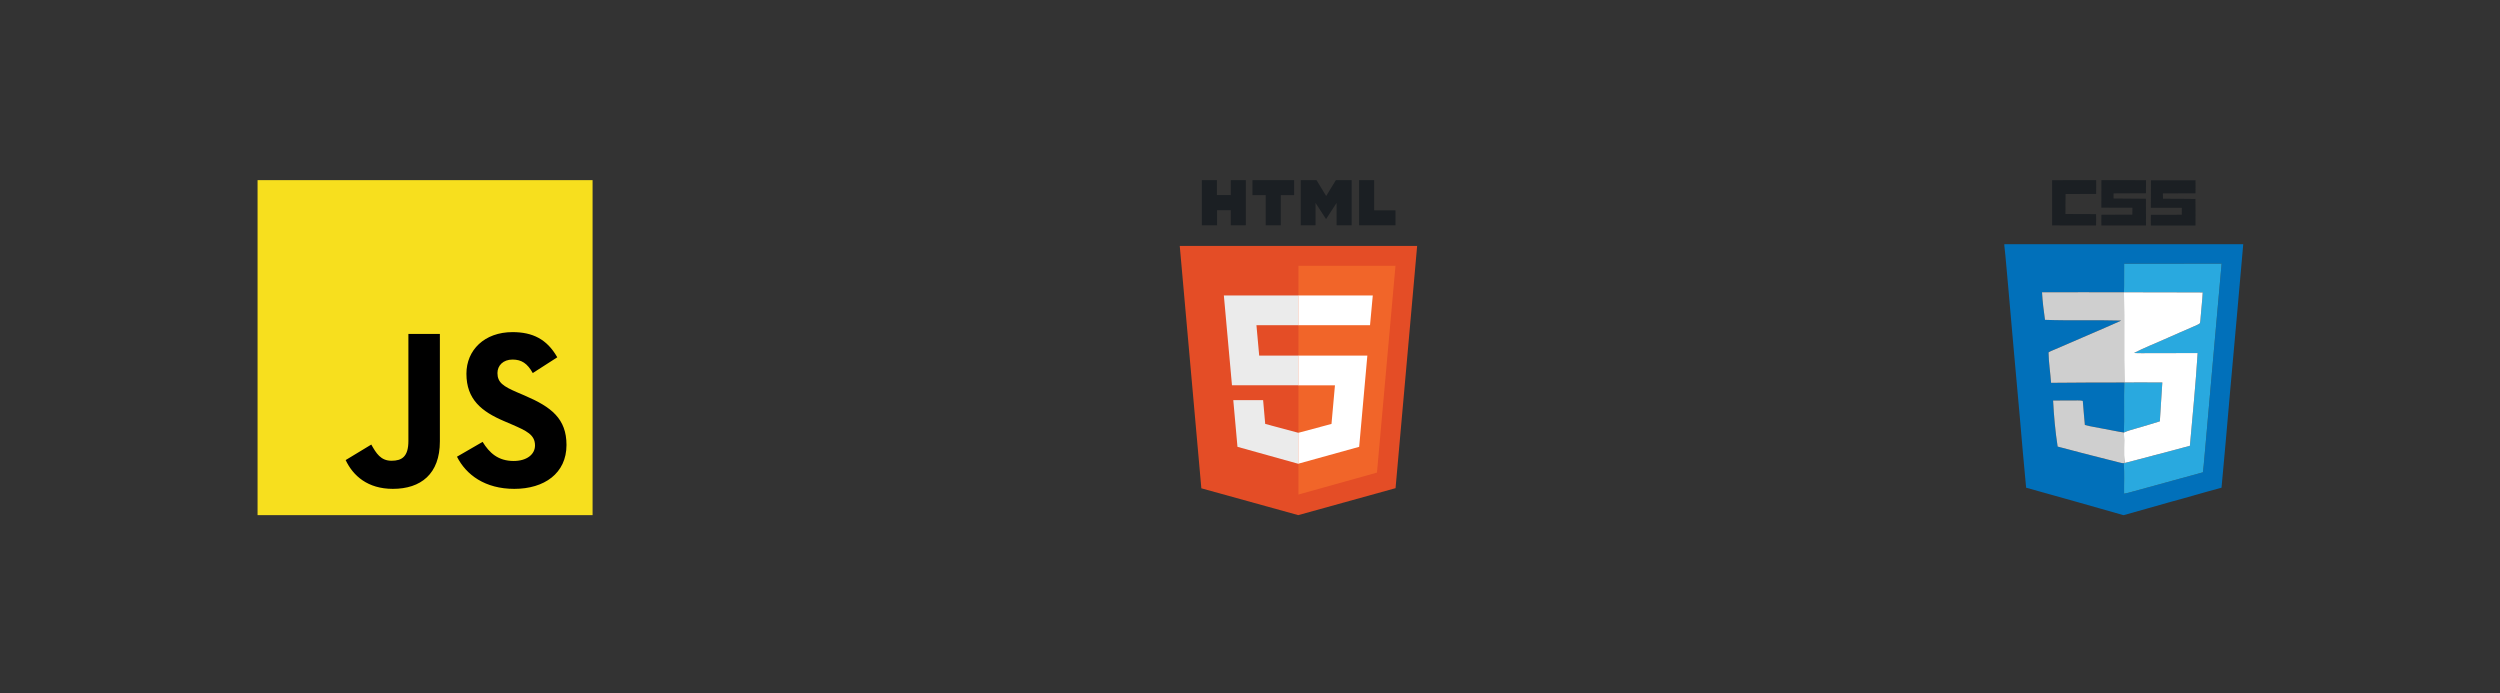 <svg width="1388" height="385" viewBox="0 0 1388 385" fill="none" xmlns="http://www.w3.org/2000/svg">
<rect x="0" y="0" width="1388" height="385" fill="#333333" stroke="none"/>
<g clip-path="url(#clip0)">
<path d="M143 100H329V286H143V100Z" fill="#F7DF1E"/>
<path d="M191.906 255.435L206.14 246.821C208.886 251.689 211.384 255.809 217.376 255.809C223.119 255.809 226.741 253.563 226.741 244.823V185.392H244.22V245.071C244.22 263.174 233.608 271.415 218.125 271.415C204.142 271.415 196.026 264.173 191.906 255.433L191.906 255.435ZM253.714 253.562L267.946 245.322C271.693 251.44 276.563 255.935 285.177 255.935C292.42 255.935 297.038 252.314 297.038 247.319C297.038 241.327 292.293 239.204 284.303 235.709L279.934 233.834C267.323 228.467 258.958 221.725 258.958 207.491C258.958 194.381 268.946 184.392 284.553 184.392C295.665 184.392 303.656 188.263 309.399 198.377L295.789 207.117C292.792 201.748 289.547 199.626 284.553 199.626C279.433 199.626 276.187 202.872 276.187 207.117C276.187 212.361 279.433 214.484 286.924 217.731L291.294 219.603C306.152 225.971 314.517 232.463 314.517 247.07C314.517 262.803 302.156 271.417 285.551 271.417C269.32 271.417 258.832 263.676 253.714 253.563" fill="black"/>
</g>
<path d="M1139.34 100.055C1147.49 99.954 1155.64 100.024 1163.79 100.02C1163.81 102.57 1163.85 105.12 1163.76 107.671C1158.11 107.632 1152.46 107.671 1146.82 107.706C1146.78 111.409 1146.71 115.112 1146.74 118.815C1152.41 118.85 1158.08 118.904 1163.75 118.881C1163.81 120.977 1163.79 123.081 1163.73 125.181C1155.6 125.126 1147.47 125.15 1139.34 125.157C1139.36 116.789 1139.38 108.424 1139.34 100.055Z" fill="#1B1F23"/>
<path d="M1166.7 100.028C1174.95 100.013 1183.2 99.962 1191.46 100.056C1191.43 102.466 1191.45 104.873 1191.45 107.283C1185.45 107.264 1179.44 107.291 1173.43 107.361C1173.44 108.308 1173.44 109.255 1173.43 110.202C1179.43 110.299 1185.42 110.311 1191.42 110.346C1191.44 115.287 1191.43 120.225 1191.46 125.162C1183.2 125.146 1174.95 125.154 1166.69 125.193C1166.65 123.198 1166.64 121.207 1166.7 119.211C1172.42 119.227 1178.15 119.235 1183.87 119.188C1183.91 117.903 1183.92 116.615 1183.92 115.33C1178.17 115.33 1172.42 115.349 1166.67 115.31C1166.67 110.218 1166.67 105.121 1166.7 100.028Z" fill="#1B1F23"/>
<path d="M1194.22 100.071C1202.46 100.071 1210.7 100.071 1218.94 100.071C1218.97 102.493 1219.01 104.915 1218.93 107.334C1212.9 107.33 1206.87 107.365 1200.83 107.376C1200.85 108.366 1200.87 109.356 1200.92 110.346C1206.92 110.319 1212.92 110.392 1218.91 110.454C1218.96 115.372 1219 120.29 1218.93 125.208C1210.68 125.185 1202.42 125.185 1194.17 125.224C1194.11 123.237 1194.1 121.241 1194.18 119.254C1199.89 119.297 1205.61 119.289 1211.32 119.235C1211.34 117.946 1211.36 116.657 1211.35 115.372C1205.62 115.427 1199.88 115.396 1194.15 115.376C1194.15 110.276 1194.18 105.172 1194.22 100.071Z" fill="#1B1F23"/>
<path d="M1112.8 135.572C1157.02 135.568 1201.23 135.564 1245.45 135.572C1243.02 163.073 1240.62 190.574 1238.09 218.068C1236.58 235.64 1235.03 253.212 1233.39 270.772C1223.96 273.272 1214.61 276.121 1205.18 278.633C1196.52 281.175 1187.78 283.477 1179.12 286H1178.86C1170.61 283.547 1162.28 281.389 1154.03 278.935C1144.3 276.312 1134.65 273.385 1124.91 270.772C1123.64 257.61 1122.49 244.44 1121.37 231.269C1119.23 206.935 1116.92 182.617 1114.87 158.279C1114.16 150.955 1113.65 143.607 1112.8 136.298V135.572ZM1179.33 146.421C1179.24 151.704 1179.4 156.99 1179.24 162.269C1164.07 162.215 1148.9 162.258 1133.73 162.273C1133.99 167.401 1134.68 172.494 1135.38 177.579C1149.5 178.103 1163.63 177.559 1177.74 177.982C1165.39 183.521 1152.9 188.738 1140.49 194.161C1139.43 194.634 1138.29 194.992 1137.34 195.682C1137.45 201.315 1138.36 206.916 1138.75 212.536C1146.28 212.509 1153.8 212.389 1161.32 212.377C1167.35 212.346 1173.38 212.467 1179.41 212.335C1179.12 221.596 1179.5 230.869 1179.21 240.131C1175.16 239.529 1171.15 238.625 1167.11 237.907C1163.92 237.212 1160.66 236.851 1157.52 235.939C1157.07 231.494 1156.76 227.034 1156.37 222.586C1155.46 222.307 1154.49 222.334 1153.56 222.318C1149 222.345 1144.44 222.303 1139.88 222.372C1140.32 230.924 1141.09 239.463 1142.4 247.933C1146.89 249.105 1151.4 250.254 1155.88 251.477C1162.76 253.348 1169.72 254.904 1176.6 256.744C1177.42 256.919 1178.25 257.222 1179.1 257.152C1179.56 262.776 1179.21 268.436 1179.29 274.076C1180.88 273.82 1182.44 273.427 1183.97 272.954C1197.01 269.414 1210.03 265.808 1223.05 262.233C1223.7 257.109 1224 251.95 1224.52 246.815C1225.87 231.203 1227.24 215.591 1228.66 199.983C1230.32 182.128 1231.76 164.253 1233.44 146.398C1215.4 146.413 1197.37 146.363 1179.33 146.421Z" fill="#0170BA"/>
<path d="M1179.33 146.421C1197.37 146.363 1215.4 146.413 1233.44 146.398C1231.76 164.253 1230.32 182.128 1228.66 199.984C1227.24 215.592 1225.87 231.203 1224.52 246.815C1224 251.951 1223.7 257.109 1223.05 262.233C1210.03 265.808 1197.01 269.414 1183.97 272.954C1182.44 273.428 1180.88 273.82 1179.29 274.076C1179.21 268.436 1179.56 262.777 1179.1 257.152C1179.22 257.129 1179.45 257.082 1179.57 257.059C1191.69 254.016 1203.73 250.666 1215.83 247.514C1217.36 230.357 1219.05 213.208 1220.13 196.016C1209.84 196.071 1199.55 196.04 1189.27 196.082C1187.77 196.09 1186.27 196.082 1184.78 195.974C1190.31 193.125 1196.14 190.866 1201.82 188.323C1207.27 185.851 1212.79 183.533 1218.27 181.107C1219.32 180.622 1220.45 180.218 1221.38 179.496C1221.74 178.157 1221.72 176.756 1221.86 175.386C1222.18 171.038 1222.74 166.714 1222.95 162.363C1208.38 162.246 1193.81 162.347 1179.24 162.27C1179.4 156.991 1179.24 151.704 1179.33 146.421Z" fill="#29A9DF"/>
<path d="M1179.41 212.334C1186.44 212.214 1193.48 212.404 1200.52 212.357C1200.12 219.55 1199.53 226.731 1199.15 233.924C1194.84 235.333 1190.46 236.524 1186.11 237.829C1183.8 238.535 1181.42 239.094 1179.21 240.13C1179.5 230.869 1179.12 221.596 1179.41 212.334Z" fill="#29A9DF"/>
<path d="M1133.73 162.274C1148.9 162.258 1164.07 162.215 1179.24 162.27C1179.44 178.961 1179.19 195.652 1179.41 212.335C1173.38 212.467 1167.35 212.347 1161.32 212.378C1153.8 212.389 1146.28 212.51 1138.75 212.537C1138.36 206.916 1137.45 201.315 1137.34 195.683C1138.29 194.992 1139.43 194.635 1140.49 194.161C1152.9 188.739 1165.39 183.522 1177.74 177.983C1163.63 177.559 1149.5 178.103 1135.38 177.579C1134.68 172.494 1133.99 167.401 1133.73 162.274Z" fill="#CFCFCF"/>
<path d="M1139.88 222.373C1144.44 222.303 1149 222.346 1153.56 222.319C1154.49 222.334 1155.46 222.307 1156.37 222.587C1156.76 227.035 1157.07 231.495 1157.52 235.939C1160.66 236.852 1163.92 237.213 1167.11 237.907C1171.15 238.626 1175.16 239.53 1179.21 240.132C1179.6 245.768 1178.92 251.443 1179.57 257.059C1179.45 257.083 1179.22 257.129 1179.1 257.153C1178.25 257.222 1177.42 256.92 1176.6 256.745C1169.72 254.905 1162.76 253.349 1155.88 251.478C1151.4 250.255 1146.89 249.106 1142.4 247.934C1141.09 239.464 1140.32 230.924 1139.88 222.373Z" fill="#CFCFCF"/>
<path d="M1179.24 162.27C1193.81 162.347 1208.38 162.246 1222.95 162.363C1222.74 166.714 1222.18 171.038 1221.86 175.386C1221.72 176.756 1221.74 178.157 1221.38 179.496C1220.45 180.218 1219.32 180.622 1218.27 181.107C1212.79 183.533 1207.27 185.85 1201.82 188.323C1196.14 190.865 1190.31 193.125 1184.78 195.974C1186.27 196.082 1187.77 196.09 1189.27 196.082C1199.55 196.04 1209.84 196.071 1220.13 196.016C1219.05 213.208 1217.36 230.357 1215.83 247.514C1203.73 250.666 1191.69 254.016 1179.57 257.059C1178.92 251.442 1179.6 245.767 1179.21 240.131C1181.42 239.095 1183.8 238.536 1186.11 237.829C1190.46 236.525 1194.84 235.333 1199.15 233.924C1199.53 226.732 1200.12 219.551 1200.52 212.358C1193.48 212.405 1186.44 212.214 1179.41 212.335C1179.19 195.651 1179.44 178.96 1179.24 162.27Z" fill="white"/>
<path d="M667.279 100H675.634V108.283H683.336V100H691.691V125.067H683.336V116.711H675.707V125.067H667.279V100ZM702.735 108.356H695.361V100H718.502V108.356H711.091V125.067H702.735V108.356ZM722.171 100H730.926L736.302 108.828L741.679 100H750.434V125.067H742.079V112.642L736.23 121.652L730.381 112.642V125.067H722.171V100ZM754.575 100H762.931V116.784H774.774V125.067H754.575" fill="#1B1F23"/>
<path d="M666.988 271.106L655 136.546H786.799L774.81 271.033L720.79 286" fill="#E44D26"/>
<path d="M720.899 274.557V147.59H774.774L764.493 262.387" fill="#F16529"/>
<path d="M679.485 164.047H720.899V180.54H697.577L699.103 197.432H720.899V213.889H683.99L679.485 164.047ZM684.717 222.172H701.282L702.445 235.359L720.899 240.299V257.519L687.042 248.074" fill="#EBEBEB"/>
<path d="M762.168 164.047H720.827V180.54H760.642L762.168 164.047ZM759.153 197.432H720.827V213.925H741.17L739.245 235.359L720.827 240.299V257.446L754.612 248.074" fill="white"/>
<defs>
<clipPath id="clip0">
<rect width="186" height="186" fill="white" transform="translate(143 100)"/>
</clipPath>
</defs>
</svg>
